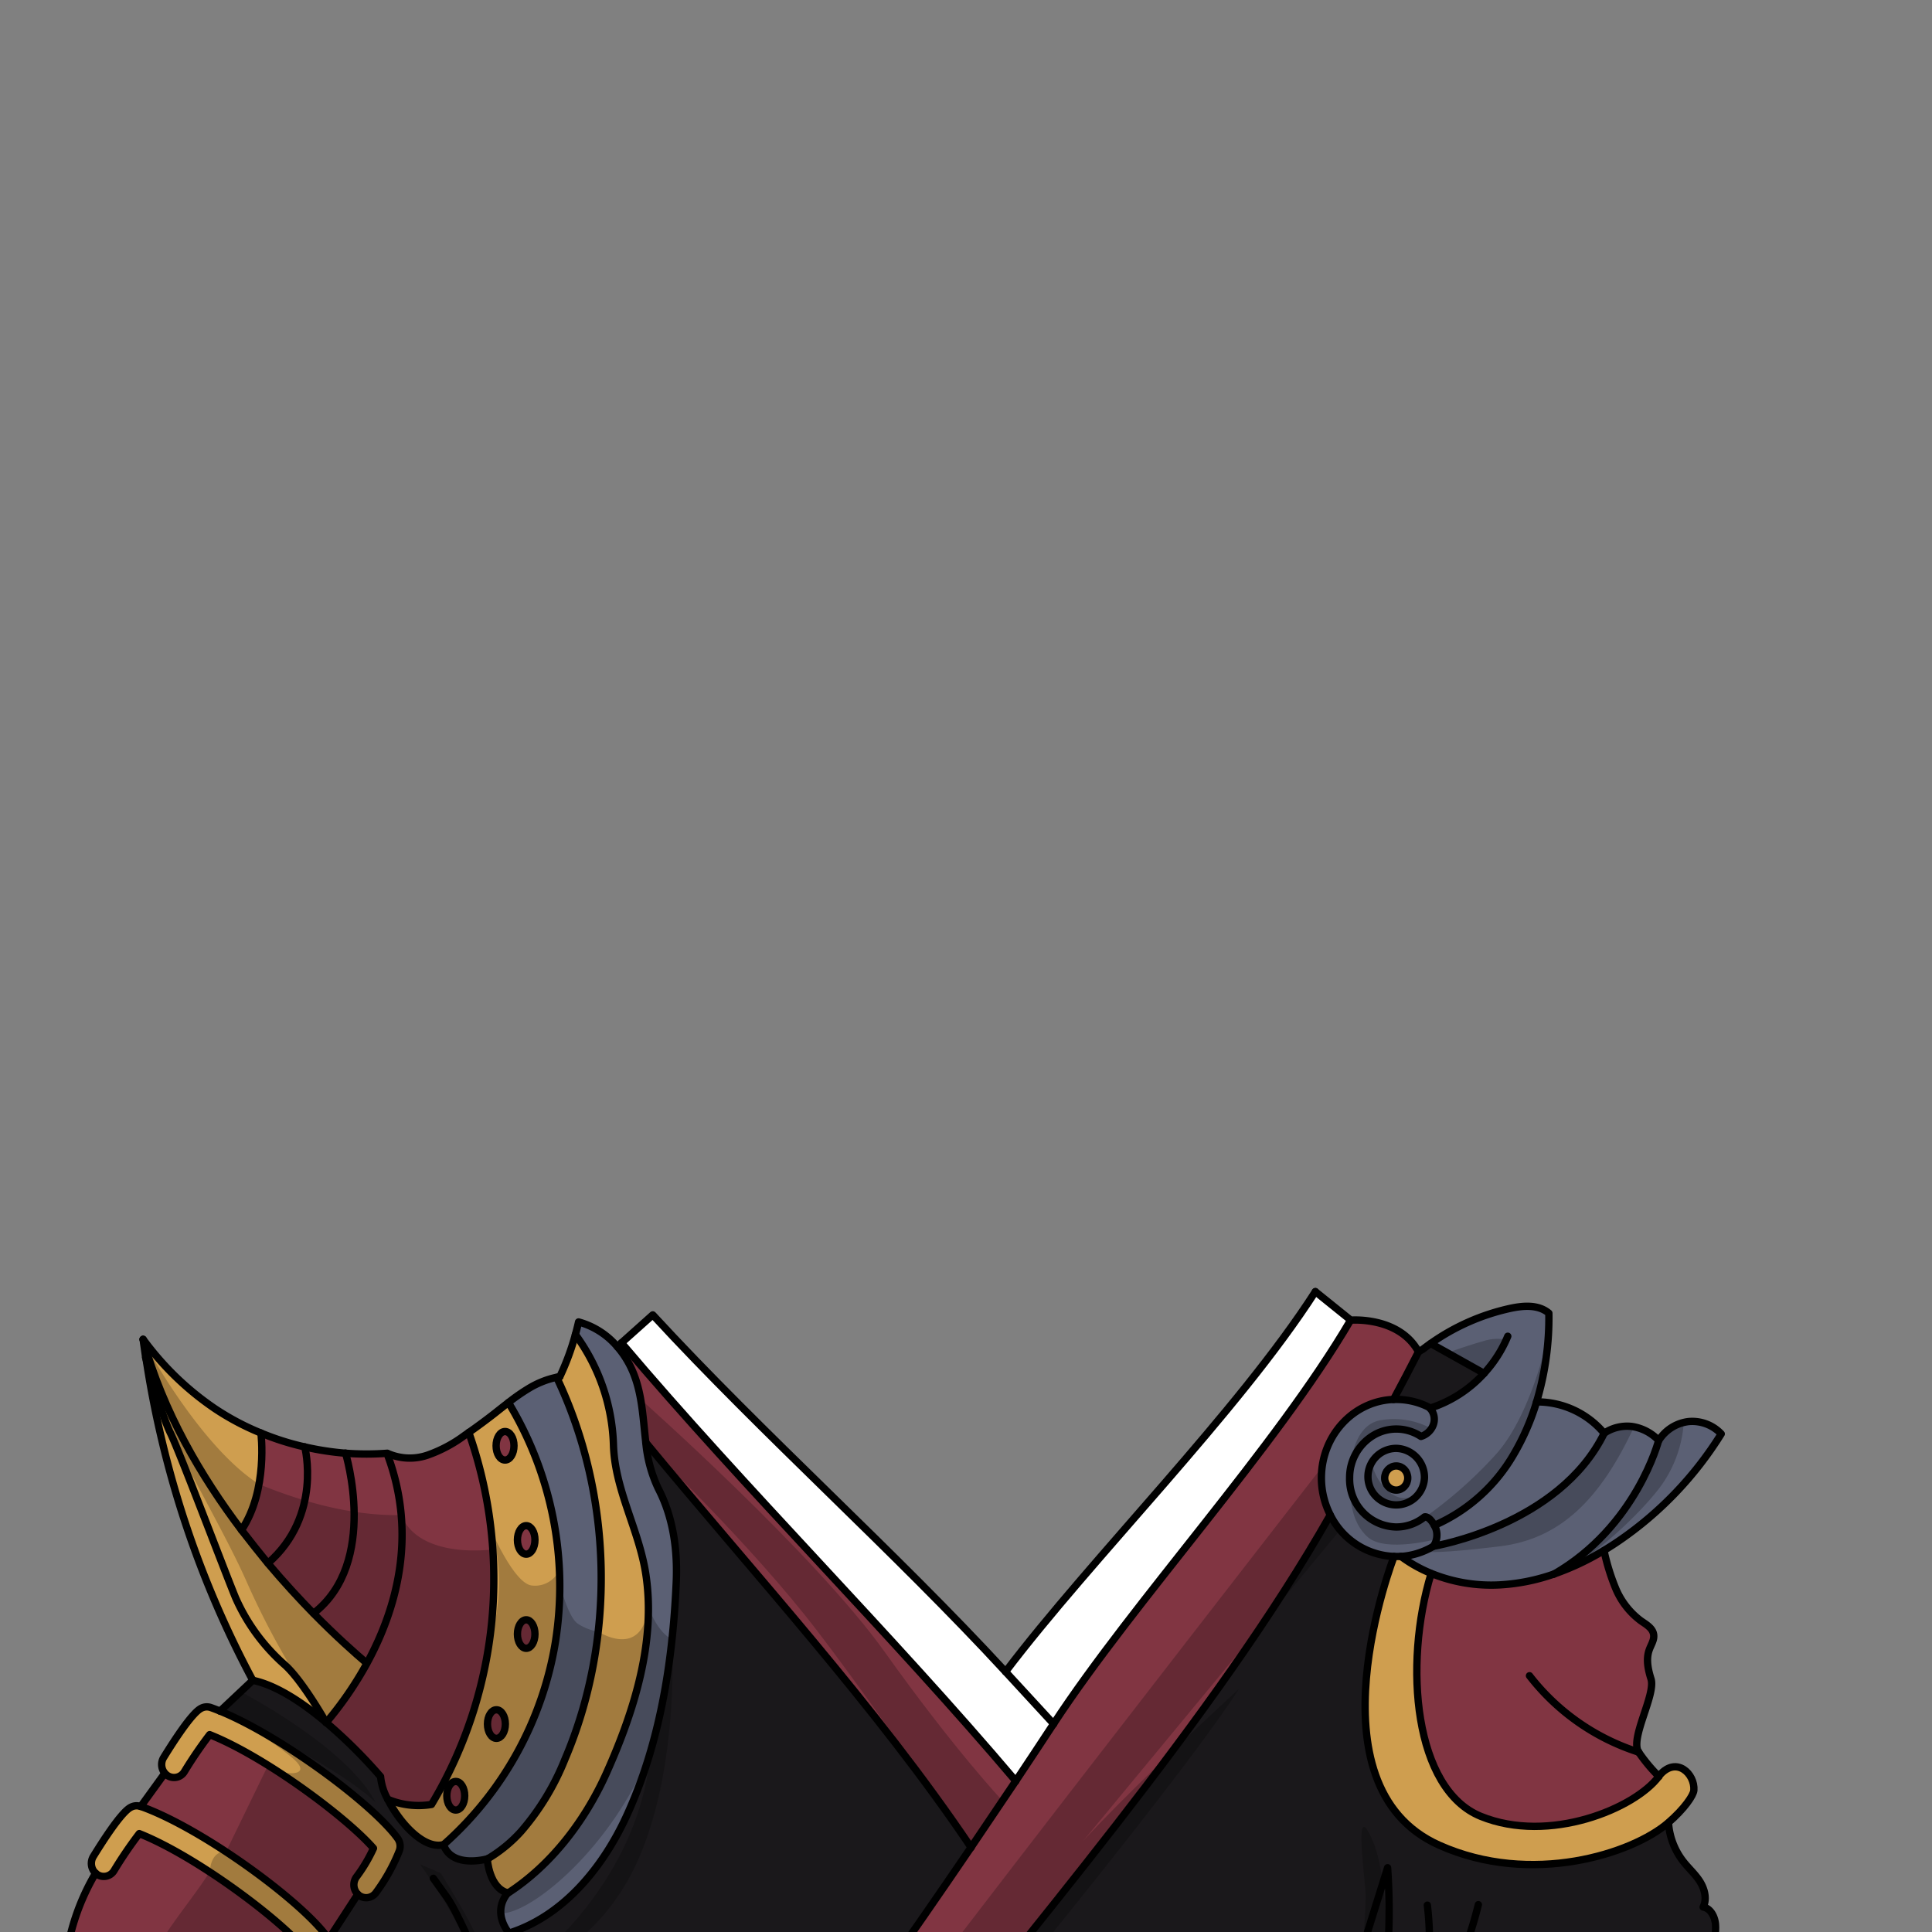 <svg xmlns="http://www.w3.org/2000/svg" viewBox="0 0 432 432">
  <rect x="0" y="0" width="432" height="432" fill="#808080" stroke="none"/>
  <defs>
    <style>.GUNDAN_GOAT_OUTFIT_GUNDAN_GOAT_OUTFIT_17_cls-1{isolation:isolate;}.GUNDAN_GOAT_OUTFIT_GUNDAN_GOAT_OUTFIT_17_cls-2{fill:#5b6074;}.GUNDAN_GOAT_OUTFIT_GUNDAN_GOAT_OUTFIT_17_cls-3{fill:#cf9e4f;}.GUNDAN_GOAT_OUTFIT_GUNDAN_GOAT_OUTFIT_17_cls-4{fill:#813542;}.GUNDAN_GOAT_OUTFIT_GUNDAN_GOAT_OUTFIT_17_cls-5{fill:#1a181b;}.GUNDAN_GOAT_OUTFIT_GUNDAN_GOAT_OUTFIT_17_cls-6{fill:#fff;}.GUNDAN_GOAT_OUTFIT_GUNDAN_GOAT_OUTFIT_17_cls-7{fill:none;stroke:#000;stroke-linecap:round;stroke-linejoin:round;stroke-width:1.64px;}.GUNDAN_GOAT_OUTFIT_GUNDAN_GOAT_OUTFIT_17_cls-8{opacity:0.22;mix-blend-mode:multiply;}</style>
  </defs>
  <g class="GUNDAN_GOAT_OUTFIT_GUNDAN_GOAT_OUTFIT_17_cls-1">
    <g id="outfit">
      <path class="GUNDAN_GOAT_OUTFIT_GUNDAN_GOAT_OUTFIT_17_cls-2" d="M377.52,317.85a9.12,9.12,0,0,0-6.64,4.23,10.33,10.33,0,0,0-6-3.14,9.22,9.22,0,0,0-6.21,1.51,19.55,19.55,0,0,0-15.11-7,65.4,65.4,0,0,0,2.74-19.81c-2.36-2-5.75-1.71-8.71-1.06a49,49,0,0,0-17.71,7.83l11.92,6.67a27.8,27.8,0,0,1-12.11,7.79,3.65,3.65,0,0,1,.67,3.89,4.26,4.26,0,0,1-2.69,2.42,10,10,0,0,0-10.32-.42,11,11,0,0,0-5.63,9.72,4.87,4.87,0,0,0,0,.54,10.67,10.67,0,0,0,10.42,10.41,10.07,10.07,0,0,0,6.31-2.24c.38-.17,1.4.28,2.23,1.94a4.62,4.62,0,0,1,.29.59,4.41,4.41,0,0,1-.52,4,16.27,16.27,0,0,1-7.27,2.28,30.67,30.67,0,0,0,6.79,3.82,35.64,35.64,0,0,0,15.37,2.56,43.79,43.79,0,0,0,12-2.4,59.06,59.06,0,0,0,11.24-5.29c1.09-.66,2.18-1.35,3.23-2.07a80.39,80.39,0,0,0,23-24A8.9,8.9,0,0,0,377.52,317.85ZM312.2,333.19a2.71,2.71,0,1,1,2.58-2.7A2.64,2.64,0,0,1,312.2,333.19Z" />
      <path class="GUNDAN_GOAT_OUTFIT_GUNDAN_GOAT_OUTFIT_17_cls-3" d="M314.78,330.49a2.58,2.58,0,1,0-2.58,2.7A2.65,2.65,0,0,0,314.78,330.49Z" />
      <path class="GUNDAN_GOAT_OUTFIT_GUNDAN_GOAT_OUTFIT_17_cls-3" d="M371.18,396.88c-.07.12-.16.22-.24.34-5.31,7.14-24.49,15.16-39.82,8.91-14.81-6-17.34-33.71-11.09-54.28a30.67,30.67,0,0,1-6.79-3.82c-.34,0-.69,0-1,0a2.22,2.22,0,0,1-.45,0h0s-19.93,51.18,10.09,64.57c20.61,9.19,43.18,1.88,51.19-5,3.65-3.15,5.67-6.15,5.75-7.28C379.05,396.65,374.92,392.64,371.18,396.88Z" />
      <path class="GUNDAN_GOAT_OUTFIT_GUNDAN_GOAT_OUTFIT_17_cls-2" d="M313.24,348c-.34,0-.69,0-1,0a2.22,2.22,0,0,1-.45,0,16.63,16.63,0,0,1-14.32-9.26,18.2,18.2,0,0,1-2-8.29c0-9.5,7.17-17.23,16.14-17.56h.61a16,16,0,0,1,7.41,1.81.66.66,0,0,1,.12.15,3.65,3.65,0,0,1,.67,3.89,4.26,4.26,0,0,1-2.69,2.42,10,10,0,0,0-10.32-.42,11,11,0,0,0-5.63,9.72,4.87,4.87,0,0,0,0,.54,10.67,10.67,0,0,0,10.42,10.41,10.07,10.07,0,0,0,6.31-2.24c.38-.17,1.4.28,2.23,1.94a4.62,4.62,0,0,1,.29.59,4.41,4.41,0,0,1-.52,4A16.27,16.27,0,0,1,313.24,348Z" />
      <path class="GUNDAN_GOAT_OUTFIT_GUNDAN_GOAT_OUTFIT_17_cls-4" d="M67.76,435.35c-6-6.92-24.22-20.47-36.62-25.4a92.69,92.69,0,0,0-5.65,8.26,2.68,2.68,0,0,1-3.82.86l-.29-.22a51,51,0,0,0-5.83,14.61s1.82,4.11,14.87,12.33,28.36,10.47,28.36,10.47c2.16-3.34,4.33-6.67,6.48-10a2.54,2.54,0,0,1-.86-.51,3,3,0,0,1-.37-4.09A33.62,33.62,0,0,0,67.76,435.35Z" />
      <path class="GUNDAN_GOAT_OUTFIT_GUNDAN_GOAT_OUTFIT_17_cls-4" d="M79.7,419.58a34.47,34.47,0,0,0,3.73-6.3c-6-6.94-24.22-20.47-36.63-25.41a95.11,95.11,0,0,0-5.64,8.26,2.69,2.69,0,0,1-3.83.86,2.74,2.74,0,0,1-.51-.45l-5.34,7.38C45.23,408.8,67.31,425,73.2,433.14a3.35,3.35,0,0,1,.27.45q3.23-5,6.49-10A3,3,0,0,1,79.7,419.58Z" />
      <path class="GUNDAN_GOAT_OUTFIT_GUNDAN_GOAT_OUTFIT_17_cls-5" d="M319.61,314.73a.66.66,0,0,1,.12.15,27.8,27.8,0,0,0,12.11-7.79l-11.92-6.67c-.6.42-1.19.86-1.78,1.31l-.95.55s0,0,0,0q-2.74,5.36-5.59,10.67h.61A16,16,0,0,1,319.61,314.73Z" />
      <path class="GUNDAN_GOAT_OUTFIT_GUNDAN_GOAT_OUTFIT_17_cls-5" d="M400.2,467.31a200,200,0,0,1-14.28-23.45c-1.35-2.62-2.68-5.41-2.68-8.39,0-1.74.44-3.46.3-5.2s-1.12-3.6-2.76-3.87c.91-1.79.33-4.06-.74-5.74s-2.6-3-3.81-4.59a15.84,15.84,0,0,1-3.2-8.48c-8,6.91-30.58,14.22-51.19,5-30-13.39-10.09-64.57-10.09-64.57h0a16.63,16.63,0,0,1-14.32-9.26c-25.56,45.13-68.57,94.41-100.19,135.09h104.1c.37-.33.75-.65,1.11-1l.32-.28.28-.25h0c-.17.5-.34,1-.52,1.5H307l91.18.39h5.13Z" />
      <path class="GUNDAN_GOAT_OUTFIT_GUNDAN_GOAT_OUTFIT_17_cls-5" d="M144.4,322.54a30.37,30.37,0,0,0,2.8,10.36c3.34,6.42,4.35,13.81,4,21.12-.81,17.94-3.68,36-11.16,52.2-5.43,11.74-14.31,22.31-26.21,26.07,0,0-4-4.47-.28-9h0c-4.23-1-4.64-7.61-4.64-7.61s0,0,0,0c-.42.11-7.93,2.08-9.76-3.19-2.89.75-6.22-1.59-8.91-4.77a28,28,0,0,1-3.55-5.36h0a12.91,12.91,0,0,1-1.6-5.08,112.42,112.42,0,0,0-12.19-12.11c-5.06-4.27-11-8.3-16.39-9.42l-7.32,6.9c12.92,5.31,31.55,18.85,38.44,26.9.47.54.87,1.05,1.22,1.53a3,3,0,0,1,.35,2.88A41.74,41.74,0,0,1,84,423.29a2.69,2.69,0,0,1-3.89.38l-.11-.11q-3.25,5-6.49,10a3,3,0,0,1,.07,2.43,40.2,40.2,0,0,1-5.25,9.34,2.71,2.71,0,0,1-2.12,1.05,2.86,2.86,0,0,1-.91-.16c-2.15,3.34-4.32,6.67-6.48,10,0,0-15.32-2.26-28.36-10.47a75.3,75.3,0,0,0-2.19,7.77,55.06,55.06,0,0,1-2.58,8.89,24.9,24.9,0,0,0-1.93,4.46v4.73l.9,3h83.19l66.34-.75q22-29.94,43-60.77C195.89,381.52,168.51,351.79,144.4,322.54Z" />
      <path class="GUNDAN_GOAT_OUTFIT_GUNDAN_GOAT_OUTFIT_17_cls-4" d="M366.41,391.78h0c-2-3,3.87-12.87,2.75-16.39-.66-2.09-1.15-4.41-.41-6.48.41-1.14,1.2-2.23,1-3.43-.2-1.46-1.66-2.27-2.83-3.08A17.35,17.35,0,0,1,361.2,355a48.81,48.81,0,0,1-2.54-8.24A59.06,59.06,0,0,1,347.42,352a43.79,43.79,0,0,1-12,2.4A35.64,35.64,0,0,1,320,351.85c-6.25,20.57-3.72,48.25,11.09,54.28,15.33,6.25,34.51-1.77,39.82-8.91A36.94,36.94,0,0,1,366.41,391.78Z" />
      <path class="GUNDAN_GOAT_OUTFIT_GUNDAN_GOAT_OUTFIT_17_cls-4" d="M302,295.19c-16.7,28.51-48.36,62.71-66.44,90.3q-4.2,6.4-8.45,12.77c-27.86-32.92-60.34-65.07-88.19-98l-.91.87A21.11,21.11,0,0,1,142,308c1.65,4.65,1.82,9.65,2.4,14.5v0c24.11,29.25,51.49,59,72.75,90.56q-20.93,30.79-43,60.77h23.09c31.62-40.68,74.63-90,100.19-135.09a18.2,18.2,0,0,1-2-8.29c0-9.5,7.17-17.23,16.14-17.56q2.85-5.31,5.59-10.67C312.82,294.28,302,295.19,302,295.19Z" />
      <path class="GUNDAN_GOAT_OUTFIT_GUNDAN_GOAT_OUTFIT_17_cls-2" d="M147.2,332.9a30.37,30.37,0,0,1-2.8-10.36v0c-.58-4.85-.75-9.85-2.4-14.5a21.11,21.11,0,0,0-3.95-6.88,17.35,17.35,0,0,0-8.68-5.55c-.21.94-.45,1.88-.71,2.81a44.09,44.09,0,0,1,8.51,24.67c.3,10.1,5.7,18.92,7.23,28.88,2.32,15.05-2.59,30.64-8.76,44.44-4.86,10.83-12.41,20.64-22,26.87h0c-3.76,4.55.28,9,.28,9,11.9-3.76,20.78-14.33,26.21-26.07,7.48-16.17,10.35-34.26,11.16-52.2C151.55,346.71,150.54,339.32,147.2,332.9Z" />
      <path class="GUNDAN_GOAT_OUTFIT_GUNDAN_GOAT_OUTFIT_17_cls-2" d="M126.3,393.39c11.48-26.86,10.74-59.12-1.82-85.43a20.09,20.09,0,0,0-6.12,2.41,43.71,43.71,0,0,0-4.67,3.24,79.39,79.39,0,0,1,10.5,53.56,77.11,77.11,0,0,1-25,45.3c1.83,5.27,9.34,3.3,9.76,3.19,0,0,0,0,0,0a32.34,32.34,0,0,0,7.58-6.19A56.67,56.67,0,0,0,126.3,393.39Z" />
      <path class="GUNDAN_GOAT_OUTFIT_GUNDAN_GOAT_OUTFIT_17_cls-4" d="M102,398.34c-1.08,0-2,1.43-2,3.2s.87,3.19,2,3.19,2-1.43,2-3.19S103,398.34,102,398.34Z" />
      <path class="GUNDAN_GOAT_OUTFIT_GUNDAN_GOAT_OUTFIT_17_cls-4" d="M117.66,347.52c1.08,0,2-1.43,2-3.19s-.87-3.19-2-3.19-2,1.43-2,3.19S116.57,347.52,117.66,347.52Z" />
      <path class="GUNDAN_GOAT_OUTFIT_GUNDAN_GOAT_OUTFIT_17_cls-4" d="M117.66,362.19c-1.09,0-2,1.43-2,3.19s.87,3.19,2,3.19,2-1.43,2-3.19S118.74,362.19,117.66,362.19Z" />
      <path class="GUNDAN_GOAT_OUTFIT_GUNDAN_GOAT_OUTFIT_17_cls-4" d="M113,320.09c-1.09,0-2,1.43-2,3.19s.88,3.19,2,3.19,2-1.43,2-3.19S114.06,320.09,113,320.09Z" />
      <path class="GUNDAN_GOAT_OUTFIT_GUNDAN_GOAT_OUTFIT_17_cls-4" d="M111,382.31c-1.08,0-2,1.43-2,3.19s.88,3.2,2,3.2,2-1.43,2-3.2S112.09,382.31,111,382.31Z" />
      <path class="GUNDAN_GOAT_OUTFIT_GUNDAN_GOAT_OUTFIT_17_cls-4" d="M104.83,320.3c-.33.24-.68.47-1,.7a31.19,31.19,0,0,1-8.23,4.37,12.22,12.22,0,0,1-9-.42,62.5,62.5,0,0,1-9.28,0,64.22,64.22,0,0,1-9.12-1.4,59.33,59.33,0,0,1-9.8-3.1S60,333.17,54,342.12q2.94,3.93,5.92,7.43c3.54,4.21,7,8,10.17,11.19,5,5.14,9.34,8.94,11.93,11.14a79.48,79.48,0,0,1-9.13,13.26A112.42,112.42,0,0,1,85.1,397.25a12.91,12.91,0,0,0,1.6,5.08h0a17.77,17.77,0,0,0,9.79,1.15,98.1,98.1,0,0,0,13.7-43.67A98.86,98.86,0,0,0,104.83,320.3Z" />
      <path class="GUNDAN_GOAT_OUTFIT_GUNDAN_GOAT_OUTFIT_17_cls-6" d="M294.12,288.81c-17.35,27-50,59.5-69.28,85C200,346.89,170.76,320.92,146,294l-7,6.26c27.85,32.92,60.33,65.07,88.19,98q4.24-6.36,8.45-12.77c18.08-27.59,49.74-61.79,66.44-90.3Z" />
      <path class="GUNDAN_GOAT_OUTFIT_GUNDAN_GOAT_OUTFIT_17_cls-3" d="M73.2,433.14c-5.89-8.14-28-24.34-41.72-29.22l-.09,0a2.65,2.65,0,0,0-2,.12c-.6.29-2.41,1.16-8.52,11.07a3,3,0,0,0,.54,3.78l.29.22a2.68,2.68,0,0,0,3.82-.86A92.69,92.69,0,0,1,31.14,410c12.4,4.93,30.59,18.48,36.62,25.4a33.62,33.62,0,0,1-3.73,6.3,3,3,0,0,0,.37,4.09,2.54,2.54,0,0,0,.86.51,2.86,2.86,0,0,0,.91.16,2.71,2.71,0,0,0,2.12-1.05A40.2,40.2,0,0,0,73.54,436a3,3,0,0,0-.07-2.43A3.35,3.35,0,0,0,73.2,433.14Z" />
      <path class="GUNDAN_GOAT_OUTFIT_GUNDAN_GOAT_OUTFIT_17_cls-3" d="M87.64,409.52c-6.89-8-25.52-21.59-38.44-26.9-.73-.3-1.45-.58-2.14-.82a2.68,2.68,0,0,0-2,.12c-.59.29-2.4,1.17-8.51,11.07a3,3,0,0,0,.31,3.55,2.74,2.74,0,0,0,.51.45,2.69,2.69,0,0,0,3.83-.86,95.11,95.11,0,0,1,5.64-8.26c12.41,4.94,30.59,18.47,36.63,25.41a34.47,34.47,0,0,1-3.73,6.3,3,3,0,0,0,.26,4l.11.11a2.69,2.69,0,0,0,3.89-.38,41.74,41.74,0,0,0,5.25-9.36,3,3,0,0,0-.35-2.88C88.51,410.57,88.11,410.06,87.64,409.52Z" />
      <path class="GUNDAN_GOAT_OUTFIT_GUNDAN_GOAT_OUTFIT_17_cls-3" d="M144.4,352c-1.53-10-6.93-18.78-7.23-28.88a44.09,44.09,0,0,0-8.51-24.67,56.35,56.35,0,0,1-3.49,9.45c-.23,0-.46.06-.69.11,12.56,26.31,13.3,58.57,1.82,85.43a56.67,56.67,0,0,1-9.77,16.07,32.34,32.34,0,0,1-7.58,6.19s.41,6.61,4.64,7.61c9.64-6.23,17.19-16,22-26.87C141.81,382.59,146.72,367,144.4,352Z" />
      <path class="GUNDAN_GOAT_OUTFIT_GUNDAN_GOAT_OUTFIT_17_cls-3" d="M113.69,313.61c-1.08.83-2.14,1.67-3.2,2.51q-2.77,2.16-5.66,4.18a98.86,98.86,0,0,1,5.37,39.52,98.1,98.1,0,0,1-13.7,43.67,17.77,17.77,0,0,1-9.79-1.15,28,28,0,0,0,3.55,5.36c2.69,3.18,6,5.52,8.91,4.77a77.11,77.11,0,0,0,25-45.3A79.39,79.39,0,0,0,113.69,313.61ZM102,404.73c-1.08,0-2-1.43-2-3.19s.87-3.2,2-3.2,2,1.43,2,3.2S103,404.73,102,404.73Zm9.06-16c-1.08,0-2-1.43-2-3.2s.88-3.19,2-3.19,2,1.43,2,3.19S112.09,388.7,111,388.7Zm2-62.23c-1.09,0-2-1.43-2-3.19s.88-3.19,2-3.19,2,1.43,2,3.19S114.06,326.47,113,326.47Zm4.68,42.1c-1.09,0-2-1.43-2-3.19s.87-3.19,2-3.19,2,1.43,2,3.19S118.74,368.57,117.66,368.57Zm0-21.05c-1.09,0-2-1.43-2-3.19s.87-3.19,2-3.19,2,1.43,2,3.19S118.74,347.52,117.66,347.52Z" />
      <path class="GUNDAN_GOAT_OUTFIT_GUNDAN_GOAT_OUTFIT_17_cls-3" d="M32.61,303.52v0a223.34,223.34,0,0,0,23.9,72.17c5.38,1.12,11.33,5.15,16.39,9.42h0A79.48,79.48,0,0,0,82,371.88c-2.59-2.2-6.88-6-11.93-11.14-3.17-3.23-6.63-7-10.17-11.19Q57,346,54,342.12c6-8.95,4.32-21.7,4.32-21.7A57.24,57.24,0,0,1,48,314.94a65.14,65.14,0,0,1-16-15.48s0,0,0,0C32.22,300.85,32.41,302.17,32.61,303.52Z" />
      <path class="GUNDAN_GOAT_OUTFIT_GUNDAN_GOAT_OUTFIT_17_cls-7" d="M302,295.19c-16.7,28.51-48.36,62.71-66.44,90.3q-4.2,6.4-8.45,12.77-5,7.44-10,14.84-20.93,30.79-43,60.77" />
      <path class="GUNDAN_GOAT_OUTFIT_GUNDAN_GOAT_OUTFIT_17_cls-7" d="M197.24,473.87c31.62-40.68,74.63-90,100.19-135.09" />
      <path class="GUNDAN_GOAT_OUTFIT_GUNDAN_GOAT_OUTFIT_17_cls-7" d="M224.84,373.81c19.32-25.5,51.93-58,69.28-85" />
      <path class="GUNDAN_GOAT_OUTFIT_GUNDAN_GOAT_OUTFIT_17_cls-7" d="M138.05,301.14l.91-.87,7-6.26c24.81,26.91,54.07,52.88,78.89,79.8q5.37,5.83,10.76,11.68" />
      <path class="GUNDAN_GOAT_OUTFIT_GUNDAN_GOAT_OUTFIT_17_cls-7" d="M227.15,398.26c-27.86-32.92-60.34-65.07-88.19-98" />
      <path class="GUNDAN_GOAT_OUTFIT_GUNDAN_GOAT_OUTFIT_17_cls-7" d="M144.4,322.54c24.11,29.25,51.49,59,72.75,90.56" />
      <path class="GUNDAN_GOAT_OUTFIT_GUNDAN_GOAT_OUTFIT_17_cls-7" d="M49.2,382.62l7.32-6.9c5.38,1.12,11.33,5.15,16.39,9.42A112.42,112.42,0,0,1,85.1,397.25a12.91,12.91,0,0,0,1.6,5.08" />
      <path class="GUNDAN_GOAT_OUTFIT_GUNDAN_GOAT_OUTFIT_17_cls-7" d="M108.93,415.66c-.42.11-7.93,2.08-9.76-3.19-2.89.75-6.22-1.59-8.91-4.77a28,28,0,0,1-3.55-5.36" />
      <path class="GUNDAN_GOAT_OUTFIT_GUNDAN_GOAT_OUTFIT_17_cls-7" d="M113.59,423.26c-4.23-1-4.64-7.61-4.64-7.61" />
      <path class="GUNDAN_GOAT_OUTFIT_GUNDAN_GOAT_OUTFIT_17_cls-7" d="M125.17,307.85a56.35,56.35,0,0,0,3.49-9.45c.26-.93.5-1.87.71-2.81a17.35,17.35,0,0,1,8.68,5.55A21.11,21.11,0,0,1,142,308c1.65,4.65,1.82,9.65,2.4,14.5v0a30.37,30.37,0,0,0,2.8,10.36c3.34,6.42,4.35,13.81,4,21.12-.81,17.94-3.68,36-11.16,52.2-5.43,11.74-14.31,22.31-26.21,26.07,0,0-4-4.47-.28-9" />
      <path class="GUNDAN_GOAT_OUTFIT_GUNDAN_GOAT_OUTFIT_17_cls-7" d="M128.66,298.4a44,44,0,0,1,8.51,24.67c.3,10.1,5.7,18.92,7.23,28.88,2.32,15.05-2.59,30.64-8.76,44.44-4.86,10.83-12.41,20.64-22,26.87h0" />
      <path class="GUNDAN_GOAT_OUTFIT_GUNDAN_GOAT_OUTFIT_17_cls-7" d="M124.48,308c12.56,26.31,13.3,58.57,1.82,85.43a56.67,56.67,0,0,1-9.77,16.07,32.09,32.09,0,0,1-7.58,6.19s0,0,0,0" />
      <path class="GUNDAN_GOAT_OUTFIT_GUNDAN_GOAT_OUTFIT_17_cls-7" d="M113.69,313.61a79.39,79.39,0,0,1,10.5,53.56,77.11,77.11,0,0,1-25,45.3" />
      <path class="GUNDAN_GOAT_OUTFIT_GUNDAN_GOAT_OUTFIT_17_cls-7" d="M86.7,402.33h0a17.77,17.77,0,0,0,9.79,1.15,98.1,98.1,0,0,0,13.7-43.67,98.86,98.86,0,0,0-5.37-39.52" />
      <path class="GUNDAN_GOAT_OUTFIT_GUNDAN_GOAT_OUTFIT_17_cls-7" d="M125.17,307.85c-.23,0-.46.06-.69.11a20.09,20.09,0,0,0-6.12,2.41,43.71,43.71,0,0,0-4.67,3.24c-1.08.83-2.14,1.67-3.2,2.51q-2.77,2.16-5.66,4.18c-.33.24-.68.47-1,.7a31.19,31.19,0,0,1-8.23,4.37,12.22,12.22,0,0,1-9-.42,62.5,62.5,0,0,1-9.28,0,64.22,64.22,0,0,1-9.12-1.4,59.33,59.33,0,0,1-9.8-3.1A57.24,57.24,0,0,1,48,314.94a65.14,65.14,0,0,1-16-15.48" />
      <path class="GUNDAN_GOAT_OUTFIT_GUNDAN_GOAT_OUTFIT_17_cls-7" d="M32.62,303.55a223.34,223.34,0,0,0,23.9,72.17" />
      <path class="GUNDAN_GOAT_OUTFIT_GUNDAN_GOAT_OUTFIT_17_cls-7" d="M32,299.5c.18,1.35.37,2.67.57,4" />
      <path class="GUNDAN_GOAT_OUTFIT_GUNDAN_GOAT_OUTFIT_17_cls-7" d="M86.54,325c7,18.5,1.88,35.24-4.5,46.93a79.48,79.48,0,0,1-9.13,13.26" />
      <path class="GUNDAN_GOAT_OUTFIT_GUNDAN_GOAT_OUTFIT_17_cls-7" d="M82,371.88c-2.59-2.2-6.88-6-11.93-11.14-3.17-3.23-6.63-7-10.17-11.19Q57,346,54,342.12c-9-11.89-17.56-26.48-22-42.62,0,0,0,0,0,0" />
      <path class="GUNDAN_GOAT_OUTFIT_GUNDAN_GOAT_OUTFIT_17_cls-7" d="M80,423.56l.11.11a2.69,2.69,0,0,0,3.89-.38,41.74,41.74,0,0,0,5.25-9.36,3,3,0,0,0-.35-2.88c-.35-.48-.75-1-1.22-1.53-6.89-8-25.52-21.59-38.44-26.9-.73-.3-1.45-.58-2.14-.82a2.68,2.68,0,0,0-2,.12c-.59.29-2.4,1.17-8.51,11.07a3,3,0,0,0,.31,3.55,2.74,2.74,0,0,0,.51.45,2.69,2.69,0,0,0,3.83-.86,95.11,95.11,0,0,1,5.64-8.26c12.41,4.94,30.59,18.47,36.63,25.41a34.47,34.47,0,0,1-3.73,6.3A3,3,0,0,0,80,423.56Z" />
      <path class="GUNDAN_GOAT_OUTFIT_GUNDAN_GOAT_OUTFIT_17_cls-7" d="M73.47,433.59a3.35,3.35,0,0,0-.27-.45c-5.89-8.14-28-24.34-41.72-29.22l-.09,0a2.65,2.65,0,0,0-2,.12c-.6.29-2.41,1.16-8.52,11.07a3,3,0,0,0,.54,3.78l.29.22a2.68,2.68,0,0,0,3.82-.86A92.69,92.69,0,0,1,31.14,410c12.4,4.93,30.59,18.48,36.62,25.4a33.62,33.62,0,0,1-3.73,6.3,3,3,0,0,0,.37,4.09,2.54,2.54,0,0,0,.86.51,2.86,2.86,0,0,0,.91.16,2.71,2.71,0,0,0,2.12-1.05A40.2,40.2,0,0,0,73.54,436,3,3,0,0,0,73.47,433.59Z" />
      <path class="GUNDAN_GOAT_OUTFIT_GUNDAN_GOAT_OUTFIT_17_cls-7" d="M36.82,396.54l-5.34,7.38" />
      <path class="GUNDAN_GOAT_OUTFIT_GUNDAN_GOAT_OUTFIT_17_cls-7" d="M80,423.56q-3.25,5-6.49,10" />
      <path class="GUNDAN_GOAT_OUTFIT_GUNDAN_GOAT_OUTFIT_17_cls-7" d="M65.26,446.25c-2.15,3.34-4.32,6.67-6.48,10,0,0-15.32-2.26-28.36-10.47s-14.87-12.33-14.87-12.33a51,51,0,0,1,5.83-14.61" />
      <path class="GUNDAN_GOAT_OUTFIT_GUNDAN_GOAT_OUTFIT_17_cls-7" d="M30.42,445.79a75.3,75.3,0,0,0-2.19,7.77,55.06,55.06,0,0,1-2.58,8.89,24.9,24.9,0,0,0-1.93,4.46v4.73l.9,3h83.19l66.34-.75H307l91.18.39h5.13l-3.06-6.95a200,200,0,0,1-14.28-23.45c-1.35-2.62-2.68-5.41-2.68-8.39,0-1.74.44-3.46.3-5.2s-1.12-3.6-2.76-3.87c.91-1.79.33-4.06-.74-5.74s-2.6-3-3.81-4.59a15.84,15.84,0,0,1-3.2-8.48" />
      <path class="GUNDAN_GOAT_OUTFIT_GUNDAN_GOAT_OUTFIT_17_cls-7" d="M111.27,448.71c-.24-.61-8.22-20.14-11.27-24.38L96.89,420" />
      <line class="GUNDAN_GOAT_OUTFIT_GUNDAN_GOAT_OUTFIT_17_cls-7" x1="113.85" y1="432.29" x2="112.18" y2="439.59" />
      <path class="GUNDAN_GOAT_OUTFIT_GUNDAN_GOAT_OUTFIT_17_cls-7" d="M58.34,320.42S60,333.17,54,342.12" />
      <path class="GUNDAN_GOAT_OUTFIT_GUNDAN_GOAT_OUTFIT_17_cls-7" d="M68.14,323.52s4,15.37-8.2,26" />
      <path class="GUNDAN_GOAT_OUTFIT_GUNDAN_GOAT_OUTFIT_17_cls-7" d="M77.26,324.92s7.52,24.47-7.14,35.81" />
      <path class="GUNDAN_GOAT_OUTFIT_GUNDAN_GOAT_OUTFIT_17_cls-7" d="M72.91,385.14s-5.25-9.32-9.23-12.87a43.2,43.2,0,0,1-11-15c-2.51-6.08-12.46-32.51-14.58-36.85-2.06-4.18-5.33-16.13-5.53-16.87v0" />
      <path class="GUNDAN_GOAT_OUTFIT_GUNDAN_GOAT_OUTFIT_17_cls-7" d="M114.93,323.28c0,1.76-.87,3.19-2,3.19s-2-1.43-2-3.19.88-3.19,2-3.19S114.93,321.52,114.93,323.28Z" />
      <ellipse class="GUNDAN_GOAT_OUTFIT_GUNDAN_GOAT_OUTFIT_17_cls-7" cx="117.66" cy="344.33" rx="1.96" ry="3.19" />
      <ellipse class="GUNDAN_GOAT_OUTFIT_GUNDAN_GOAT_OUTFIT_17_cls-7" cx="117.66" cy="365.38" rx="1.96" ry="3.19" />
      <path class="GUNDAN_GOAT_OUTFIT_GUNDAN_GOAT_OUTFIT_17_cls-7" d="M113,385.5c0,1.77-.89,3.2-2,3.2s-2-1.43-2-3.2.88-3.19,2-3.19S113,383.74,113,385.5Z" />
      <path class="GUNDAN_GOAT_OUTFIT_GUNDAN_GOAT_OUTFIT_17_cls-7" d="M103.91,401.54c0,1.76-.87,3.19-2,3.19s-2-1.43-2-3.19.87-3.2,2-3.2S103.91,399.77,103.91,401.54Z" />
      <path class="GUNDAN_GOAT_OUTFIT_GUNDAN_GOAT_OUTFIT_17_cls-7" d="M317.18,302.26q-2.74,5.36-5.59,10.67" />
      <ellipse class="GUNDAN_GOAT_OUTFIT_GUNDAN_GOAT_OUTFIT_17_cls-7" cx="312.2" cy="330.49" rx="2.58" ry="2.7" />
      <path class="GUNDAN_GOAT_OUTFIT_GUNDAN_GOAT_OUTFIT_17_cls-7" d="M318.51,330.49a6.32,6.32,0,1,1-6.31-6.63A6.46,6.46,0,0,1,318.51,330.49Z" />
      <path class="GUNDAN_GOAT_OUTFIT_GUNDAN_GOAT_OUTFIT_17_cls-7" d="M320.51,345.75a16.27,16.27,0,0,1-7.27,2.28c-.34,0-.69,0-1,0a2.22,2.22,0,0,1-.45,0,16.63,16.63,0,0,1-14.32-9.26,18.2,18.2,0,0,1-2-8.29c0-9.5,7.17-17.23,16.14-17.56h.61a16,16,0,0,1,7.41,1.81.66.66,0,0,1,.12.15,3.65,3.65,0,0,1,.67,3.89,4.26,4.26,0,0,1-2.69,2.42,10,10,0,0,0-10.32-.42,11,11,0,0,0-5.63,9.72,4.87,4.87,0,0,0,0,.54,10.67,10.67,0,0,0,10.42,10.41,10.07,10.07,0,0,0,6.31-2.24c.38-.17,1.4.28,2.23,1.94a4.62,4.62,0,0,1,.29.59A4.41,4.41,0,0,1,320.51,345.75Z" />
      <path class="GUNDAN_GOAT_OUTFIT_GUNDAN_GOAT_OUTFIT_17_cls-7" d="M337.14,298.79a28.26,28.26,0,0,1-5.3,8.3,27.8,27.8,0,0,1-12.11,7.79" />
      <path class="GUNDAN_GOAT_OUTFIT_GUNDAN_GOAT_OUTFIT_17_cls-7" d="M313.24,348a30.67,30.67,0,0,0,6.79,3.82,35.64,35.64,0,0,0,15.37,2.56,43.79,43.79,0,0,0,12-2.4,59.06,59.06,0,0,0,11.24-5.29c1.09-.66,2.18-1.35,3.23-2.07a80.39,80.39,0,0,0,23-24,8.9,8.9,0,0,0-7.33-2.75,9.12,9.12,0,0,0-6.64,4.23,10.33,10.33,0,0,0-6-3.14,9.22,9.22,0,0,0-6.21,1.51,19.55,19.55,0,0,0-15.11-7" />
      <path class="GUNDAN_GOAT_OUTFIT_GUNDAN_GOAT_OUTFIT_17_cls-7" d="M320.51,345.75s28.1-4.65,38.2-25.3" />
      <path class="GUNDAN_GOAT_OUTFIT_GUNDAN_GOAT_OUTFIT_17_cls-7" d="M347.42,352c18.49-10.62,23.46-29.93,23.46-29.93" />
      <line class="GUNDAN_GOAT_OUTFIT_GUNDAN_GOAT_OUTFIT_17_cls-7" x1="319.92" y1="300.42" x2="331.84" y2="307.09" />
      <path class="GUNDAN_GOAT_OUTFIT_GUNDAN_GOAT_OUTFIT_17_cls-7" d="M294.12,288.81l7.92,6.38s10.78-.91,15.14,7.07c0,0,0,0,0,0l.95-.55c.59-.45,1.18-.89,1.78-1.31a49,49,0,0,1,17.71-7.83c3-.65,6.35-.92,8.71,1.06a65.4,65.4,0,0,1-2.74,19.81,53.39,53.39,0,0,1-5.05,11.64,38.18,38.18,0,0,1-17.81,16" />
      <path class="GUNDAN_GOAT_OUTFIT_GUNDAN_GOAT_OUTFIT_17_cls-7" d="M320,351.85c-6.25,20.57-3.72,48.25,11.09,54.28,15.33,6.25,34.51-1.77,39.82-8.91.08-.12.17-.22.24-.34,3.74-4.24,7.87-.23,7.6,3.43-.08,1.13-2.1,4.13-5.75,7.28-8,6.91-30.58,14.22-51.19,5-30-13.39-10.09-64.57-10.09-64.57" />
      <path class="GUNDAN_GOAT_OUTFIT_GUNDAN_GOAT_OUTFIT_17_cls-7" d="M358.66,346.72A48.81,48.81,0,0,0,361.2,355a17.35,17.35,0,0,0,5.73,7.43c1.17.81,2.63,1.62,2.83,3.08.18,1.2-.61,2.29-1,3.43-.74,2.07-.25,4.39.41,6.48,1.12,3.52-4.8,13.38-2.75,16.39" />
      <path class="GUNDAN_GOAT_OUTFIT_GUNDAN_GOAT_OUTFIT_17_cls-7" d="M370.94,397.22a36.94,36.94,0,0,1-4.53-5.44" />
      <path class="GUNDAN_GOAT_OUTFIT_GUNDAN_GOAT_OUTFIT_17_cls-7" d="M366.41,391.78h0A50.22,50.22,0,0,1,342,374.7" />
      <path class="GUNDAN_GOAT_OUTFIT_GUNDAN_GOAT_OUTFIT_17_cls-7" d="M303.14,440.5l7.13-22.87a137.74,137.74,0,0,1-7.22,54.72h0" />
      <path class="GUNDAN_GOAT_OUTFIT_GUNDAN_GOAT_OUTFIT_17_cls-7" d="M330.56,425.89a93.58,93.58,0,0,1-15.7,33.36,91.39,91.39,0,0,1-11.81,13.1l-.28.25-.32.28c-.36.34-.74.66-1.11,1" />
      <path class="GUNDAN_GOAT_OUTFIT_GUNDAN_GOAT_OUTFIT_17_cls-7" d="M319.16,426a68.65,68.65,0,0,1-4.3,33.25c-.75,1.93-1.6,3.84-2.53,5.69a64.9,64.9,0,0,1-5.38,8.93" />
      <g class="GUNDAN_GOAT_OUTFIT_GUNDAN_GOAT_OUTFIT_17_cls-8">
        <path d="M32.26,300.27s12.43,23.22,25.67,31.6c8.87,3.65,20.54,7.17,31.78,6.9,4.14,10.14,20.72,7.65,20.72,7.65s3.28,27.42-13.93,57.07a71.93,71.93,0,0,1-9.79-.5l-2-6.05s-8.82-10.28-12-11.95c-2.37-4.07-10.05-14.35-17.59-31.38S30.05,309.9,32.26,300.27Z" />
        <path d="M109.82,342.12s5.13,12,9.09,12.4a5.93,5.93,0,0,0,5.7-2.63s2.09,9.68,4.67,11.22a11.69,11.69,0,0,0,4.48,1.72s9.76,6.38,11.22-5.52c2.34,6.26,5.31,7.23,5.31,7.23s1.67,28.21-7.51,49.11S116,441.29,116,441.29s26.74-18.38,29.46-49.58c-8.78,21.62-26.56,36-33.22,36.12l1.32-4.56s-4.81-1.22-4.52-8.07c-5.45,1.73-8.5.71-10.24-3.09-3.52,1.22-12.22-6.74-12.17-10C94.47,401,118.18,367.38,109.82,342.12Z" />
        <path d="M111.73,448.71s-4-11.79-5-15.12-8.17-14.74-8.17-14.74l-4.65-2s7.67,10.54,10.2,17.64,4.37,11.56,4.37,11.56-9.68-6.79-17.4-10.14-11.13,0-11.13,0,16.39,3.55,22,10.95,6.3,10.22,6.3,10.22-19.55-10.72-26.06-5.85-9.16,12-8.46,12,19.12-.78,26.83,0,8.46.91,8.46.91l-2.51,9.12.2,1.37H110s.34-6.64,1.26-12.42A75.61,75.61,0,0,0,111.73,448.71Z" />
        <path d="M59.92,394.77l-9.38,19.29s-3.25-.62-3.65,4.47c-4.12,6.81-13.73,17.05-16.47,27.26-2,11.44-3.78,22.41-3.78,22.41S32.8,453,36.82,452.06l4-1s11.42,6.26,17.4,5.09c6.34-8.89,7-9.93,7-9.93s2.57,1.11,5.3-4.24,3.71-6.21,2.91-8.42c5.41-8.37,6.24-10.32,6.24-10.32s1.85,2.94,5.21-1.32,4.46-7.12,4.5-9.48S72.55,396,66.74,392.34s-11.19-6.71-11.19-6.71S76.27,395.48,84,403.05c-6.44-12.5-30.19-24.78-30.19-24.78l-4.41,4.16s11.15,6.43,16.18,10.82S62.25,397,59.92,394.77Z" />
        <path d="M297.8,473.37s.18,1.19,3.57-15.3a194.25,194.25,0,0,0,4-33.94c0-3.65-2.95-23,1.55-12.57s2.83,35.56,2.83,36.23S307,462,307,462s10-19.74,14.68-30.29c-3.09,19.74-8.33,29.59-8.33,29.59s24.45-13.36,38.74-18,23.45,2.06,23.45,2.06-52.18,14-58.5,23.63c-3.22,3-3.69,4.85-3.69,4.85Z" />
        <path d="M143.25,312.89s38.86,34.45,54.57,56.49,26.32,33.26,26.32,33.26l-7,10.46s-19.61-29.1-34.44-48.48S145,323.52,145,323.52Z" />
        <path d="M295.45,328.24S243.56,395,215.22,432s-35,41.92-35,41.92h20.93s60.29-72.16,75.95-96.35c-26,24-35,34.19-35,34.19l57.55-69.66S294.14,335.69,295.45,328.24Z" />
        <path d="M302,334.23s-.12,6,3.85,9.48,15.31.45,15.31.45.24-3.71-2.36-5C315.65,341.17,307.42,344.54,302,334.23Z" />
        <path d="M306.7,327.24s1.23,5.26,5.21,7.22,6.06-2.11,6.06-2.11-3,5.73-7.15,4.67S304.55,332.33,306.7,327.24Z" />
        <path d="M319.73,319.27a17.43,17.43,0,0,0-11.23-1.67C302.36,318.87,302,328,302,328s2.21-8.21,9.87-8.1a16.44,16.44,0,0,1,6.06,1.23S319.81,320.79,319.73,319.27Z" />
        <path d="M345.56,301s-3.55,15.68-10.89,24a96.37,96.37,0,0,1-15.83,14.1s2,1.13,2.36,2c11.15-6.3,16.14-12.54,19.57-19.06S345.56,301,345.56,301Z" />
        <path d="M358.71,320.45s3.37-2.73,6.68-1.43c-7.53,16.16-16.42,25.06-29.95,26.73S319.15,347,319.15,347l3.73-1.64s17.52-4,27.51-14.12C357.86,322.6,358.71,320.45,358.71,320.45Z" />
        <path d="M376.5,318a27.49,27.49,0,0,1-5.05,14.18c-4.9,6.69-15.85,16.43-20.23,17.91,10-9.12,16.45-19,18-23.49s1.92-4.54,1.92-4.54S373.09,318.11,376.5,318Z" />
        <path d="M324.3,302.26s4-1.44,7.29-2.35a10.37,10.37,0,0,1,5.22-.36s-2.66,5.45-5.46,7.54c-4.85-3-7.63-4.55-7.63-4.55Z" />
      </g>
    </g>
  </g>
</svg>